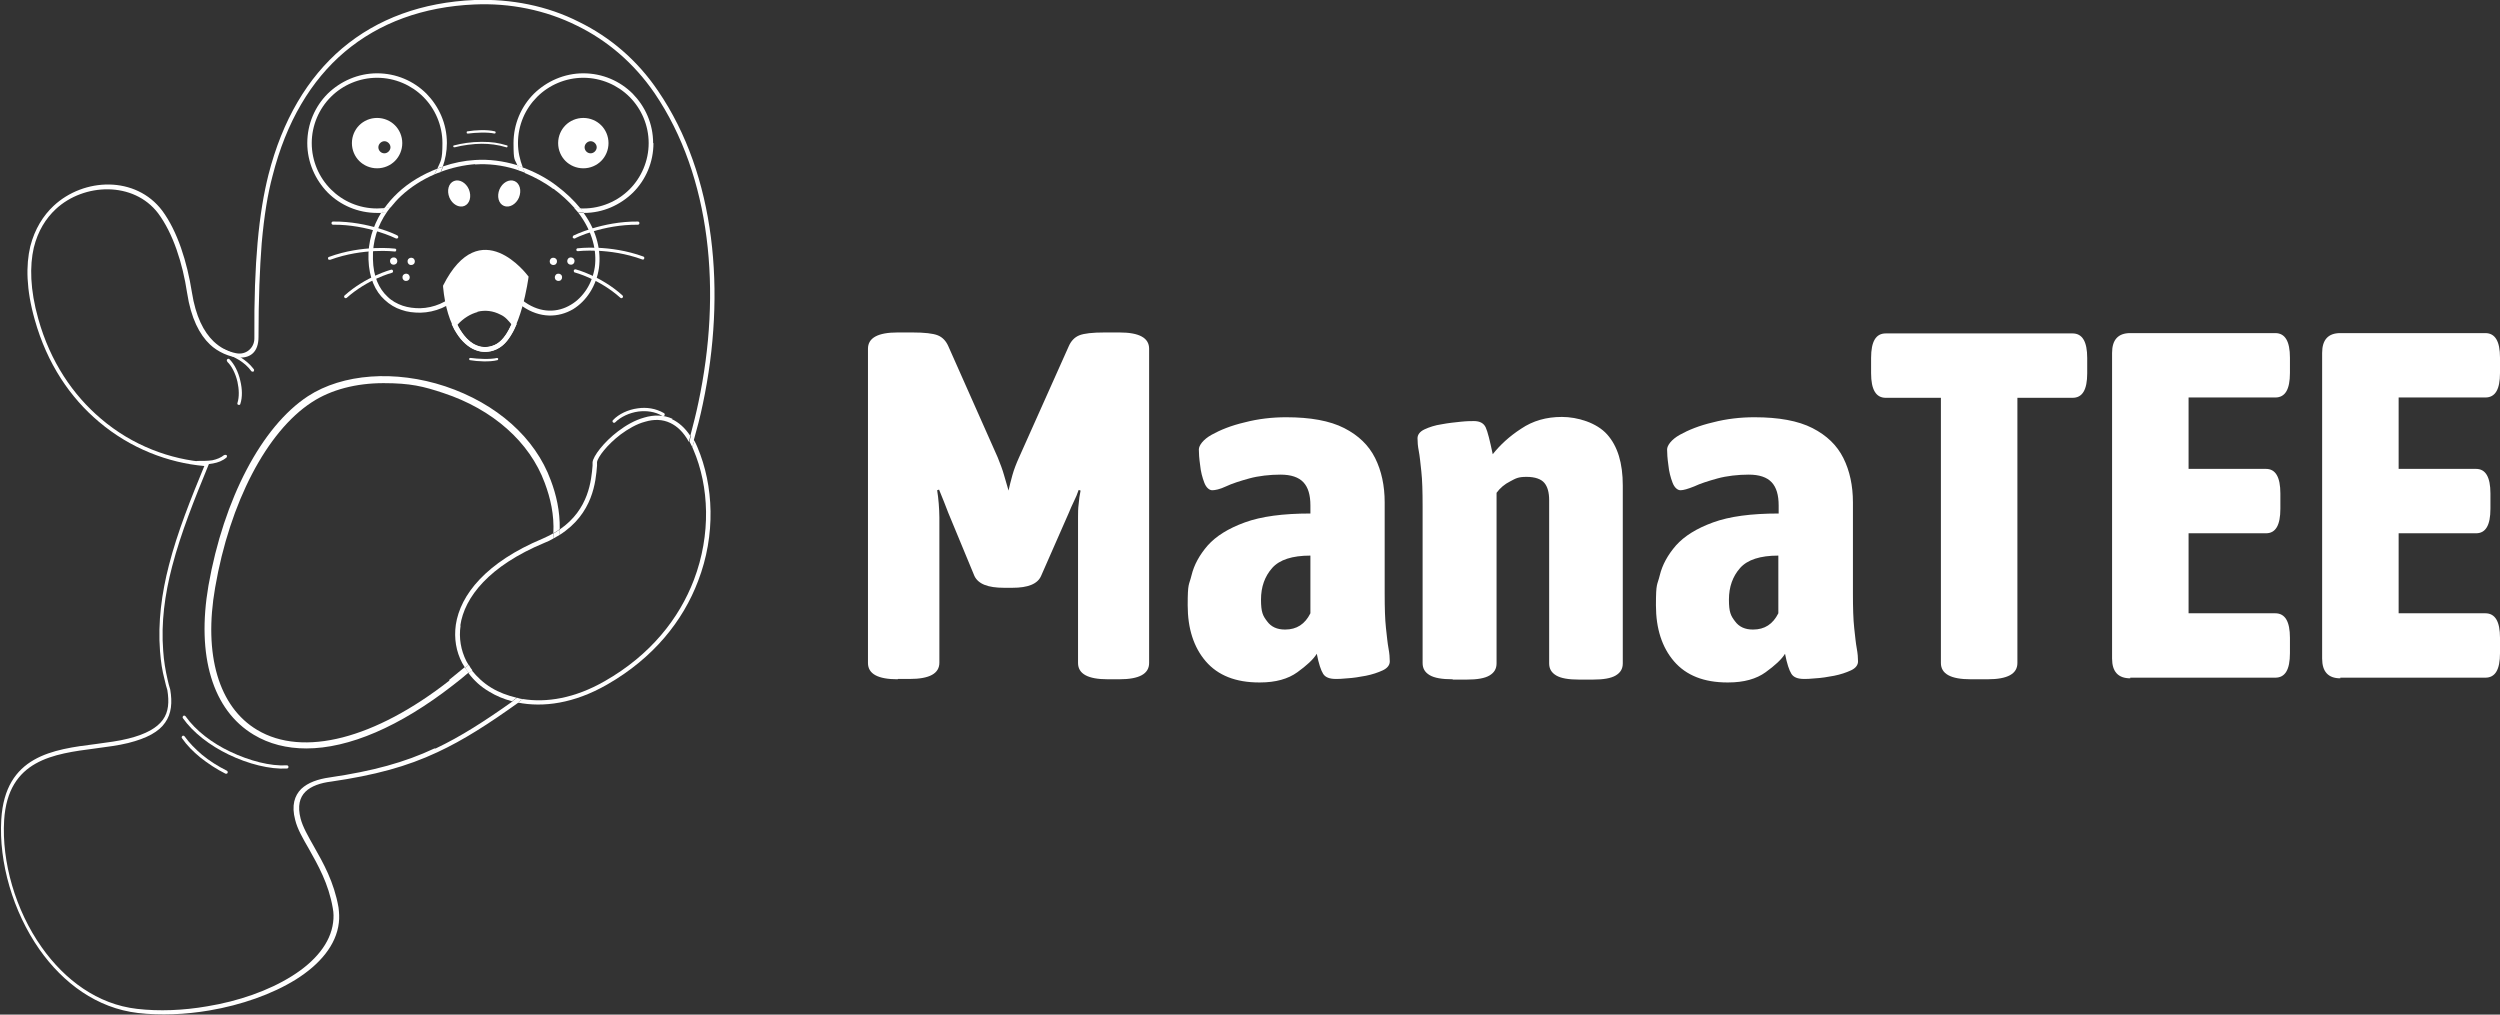 <?xml version="1.0" encoding="UTF-8"?>
<svg id="Layer_1" xmlns="http://www.w3.org/2000/svg" width="784.3" height="318.3" version="1.1" viewBox="0 0 784.3 318.3">
  <rect x="0" y="0" width="784.3" height="318.3" fill="#333333" stroke="none"/>
  <!-- Generator: Adobe Illustrator 29.0.0, SVG Export Plug-In . SVG Version: 2.1.0 Build 186)  -->
  <defs>
    <style>
      .st0, .st1 {
        fill: #fff;
      }

      .st1 {
        fill-rule: evenodd;
      }

      .st2 {
        fill: none;
      }
    </style>
  </defs>
  <g>
    <path class="st1" d="M140.4,90c.6,6.1,2.1,10.6,4.1,13.7,1.2,1.9,2.6,3.3,4,4.2,1.4.8,2.9,1.2,4.3,1,1.1-.1,2.2-.5,3.2-1.1,5.7-3.6,8-18.5,8.3-20.7-1.6-2-14-16.6-23.9,2.9h0ZM143.3,104.5c-2.1-3.3-3.7-8.1-4.3-14.5v-.2s0-.2,0-.2c11.7-23.2,26.5-3.2,26.6-3.1l.2.2v.3c0,0-2.3,17.8-9,22-1.2.8-2.5,1.2-3.8,1.3-1.7.2-3.5-.2-5.2-1.2-1.6-1-3.2-2.5-4.5-4.6Z"/>
    <path class="st1" d="M118.3,38.4c-1.8,0-3.4.7-4.6,1.9-1.2,1.2-1.9,2.8-1.9,4.6s.7,3.4,1.9,4.6c1.2,1.2,2.8,1.9,4.6,1.9s3.4-.7,4.6-1.9c1.2-1.2,1.9-2.8,1.9-4.6s-.7-3.4-1.9-4.6c-1.2-1.2-2.8-1.9-4.6-1.9h0ZM112.7,39.3c1.4-1.4,3.4-2.3,5.6-2.3s4.2.9,5.6,2.3c1.4,1.4,2.3,3.4,2.3,5.6s-.9,4.2-2.3,5.6c-1.4,1.4-3.4,2.3-5.6,2.3s-4.2-.9-5.6-2.3c-1.4-1.4-2.3-3.4-2.3-5.6s.9-4.2,2.3-5.6Z"/>
    <path class="st0" d="M118.3,37.7c-4,0-7.2,3.2-7.2,7.2s3.2,7.2,7.2,7.2,7.2-3.2,7.2-7.2-3.2-7.2-7.2-7.2ZM120.6,48.1c-1.1,0-1.9-.9-1.9-1.9s.9-1.9,1.9-1.9,1.9.9,1.9,1.9-.9,1.9-1.9,1.9Z"/>
    <path class="st1" d="M183,38.4c-1.8,0-3.4.7-4.6,1.9-1.2,1.2-1.9,2.8-1.9,4.6s.7,3.4,1.9,4.6c1.2,1.2,2.8,1.9,4.6,1.9s3.4-.7,4.6-1.9c1.2-1.2,1.9-2.8,1.9-4.6s-.7-3.4-1.9-4.6c-1.2-1.2-2.8-1.9-4.6-1.9h0ZM177.4,39.3c1.4-1.4,3.4-2.3,5.6-2.3s4.2.9,5.6,2.3c1.4,1.4,2.3,3.4,2.3,5.6s-.9,4.2-2.3,5.6c-1.4,1.4-3.4,2.3-5.6,2.3s-4.2-.9-5.6-2.3c-1.4-1.4-2.3-3.4-2.3-5.6s.9-4.2,2.3-5.6Z"/>
    <path class="st0" d="M183,37.7c-4,0-7.2,3.2-7.2,7.2s3.2,7.2,7.2,7.2,7.2-3.2,7.2-7.2-3.2-7.2-7.2-7.2ZM185.3,48.1c-1.1,0-1.9-.9-1.9-1.9s.9-1.9,1.9-1.9,1.9.9,1.9,1.9-.9,1.9-1.9,1.9Z"/>
    <g>
      <path class="st2" d="M136.3,54.7c-3.9,1.7-7.5,4-10.5,6.8-1.2,1.1-2.2,2.2-3.2,3.5,3.9-.8,7.5-2.8,10.2-5.6,1.4-1.4,2.6-3,3.5-4.7Z"/>
      <path class="st2" d="M162.9,53.6c-.4-.1-.8-.3-1.2-.4-4.1-1.3-8.4-1.8-12.7-1.5-3.7.3-7.4,1.1-10.8,2.4-1.1,2.4-2.6,4.5-4.4,6.4-3.3,3.3-7.6,5.5-12.3,6.2-2.9,4.3-4.6,9.3-4.4,14.8.2,5.4,2,9.3,4.6,11.8,1.4,1.3,3,2.2,4.7,2.8,1.7.6,3.6.9,5.5.8,4.3-.1,8.5-1.9,11.4-4.9,7.2-7.6,9.3-6,16.7-.5,1.4,1,3,2.2,4.8,3.5,5,3.5,10.2,3.3,14.4.8,1.9-1.2,3.6-2.8,4.9-4.8,1.3-2,2.2-4.4,2.6-7,.7-5.2-.6-11.2-5.2-17.1-5.4-.4-10.3-2.7-13.9-6.3-1.9-1.9-3.5-4.2-4.6-6.8Z"/>
      <path class="st2" d="M173.6,59.2c-2.7-2-5.7-3.7-8.9-5,1,1.9,2.2,3.7,3.7,5.2,3.1,3.1,7.1,5.2,11.7,5.8-1.8-2-3.9-4.1-6.6-6Z"/>
      <path class="st2" d="M137.2,52.9c1-2.5,1.6-5.2,1.6-8,0-5.7-2.3-10.8-6-14.5-3.7-3.7-8.9-6-14.5-6s-10.8,2.3-14.5,6c-3.7,3.7-6,8.9-6,14.5s2.3,10.8,6,14.5c3.7,3.7,8.9,6,14.5,6s1.6,0,2.4-.1c1.2-1.7,2.6-3.3,4.2-4.8,3.5-3.3,7.8-5.8,12.4-7.6Z"/>
      <path class="st2" d="M182.1,65.4c.3,0,.6,0,.9,0,5.7,0,10.8-2.3,14.5-6,3.7-3.7,6-8.9,6-14.5s-2.3-10.8-6-14.5c-3.7-3.7-8.9-6-14.5-6s-10.8,2.3-14.5,6c-3.7,3.7-6,8.9-6,14.5s.5,5.3,1.5,7.6c3.7,1.3,7.3,3.2,10.5,5.6,3.2,2.3,5.7,4.8,7.7,7.3Z"/>
      <path class="st0" d="M118.3,65.4c-5.7,0-10.8-2.3-14.5-6-3.7-3.7-6-8.9-6-14.5s2.3-10.8,6-14.5c3.7-3.7,8.9-6,14.5-6s10.8,2.3,14.5,6c3.7,3.7,6,8.9,6,14.5s-.6,5.6-1.6,8c.6-.2,1.1-.5,1.7-.6.8-2.3,1.3-4.8,1.3-7.4,0-6.1-2.5-11.5-6.4-15.5-4-4-9.5-6.4-15.5-6.4s-11.5,2.5-15.5,6.4c-4,4-6.4,9.5-6.4,15.5s2.5,11.5,6.4,15.5c4,4,9.5,6.4,15.5,6.4s.9,0,1.4,0c.3-.5.6-1,1-1.5-.8,0-1.6.1-2.4.1Z"/>
      <path class="st0" d="M204.9,44.9c0-6.1-2.5-11.5-6.4-15.5-4-4-9.5-6.4-15.5-6.4s-11.5,2.5-15.5,6.4c-4,4-6.4,9.5-6.4,15.5s.4,4.8,1.2,7c.6.2,1.1.4,1.7.6-.9-2.4-1.5-4.9-1.5-7.6,0-5.7,2.3-10.8,6-14.5,3.7-3.7,8.9-6,14.5-6s10.8,2.3,14.5,6c3.7,3.7,6,8.9,6,14.5s-2.3,10.8-6,14.5c-3.7,3.7-8.9,6-14.5,6s-.6,0-.9,0c.4.5.7,1,1.1,1.4,6,0,11.4-2.5,15.4-6.4,4-4,6.4-9.5,6.4-15.5Z"/>
      <path class="st0" d="M173.6,59.2c2.6,1.9,4.8,4,6.6,6,.6,0,1.3.1,1.9.2-2-2.5-4.5-4.9-7.7-7.3-3.2-2.4-6.7-4.2-10.5-5.6.2.6.5,1.2.8,1.8,3.1,1.3,6.1,2.9,8.9,5Z"/>
      <path class="st0" d="M136.3,54.7c.3-.6.6-1.2.9-1.8-4.6,1.8-8.9,4.3-12.4,7.6-1.6,1.5-3,3.1-4.2,4.8.7,0,1.3-.2,2-.3,1-1.2,2-2.4,3.2-3.5,3-2.8,6.6-5.1,10.5-6.8Z"/>
      <path class="st0" d="M181.4,66.7c4.5,5.9,5.9,12,5.2,17.1-.4,2.6-1.3,5-2.6,7-1.3,2-3,3.7-4.9,4.8-4.1,2.5-9.4,2.7-14.4-.8-1.9-1.3-3.4-2.5-4.8-3.5-7.4-5.5-9.5-7.1-16.7.5-2.9,3-7.1,4.8-11.4,4.9-1.9,0-3.7-.2-5.5-.8-1.7-.6-3.4-1.5-4.7-2.8-2.7-2.5-4.5-6.3-4.6-11.8-.2-5.6,1.5-10.6,4.4-14.8-.6,0-1.2.1-1.8.2-2.6,4.3-4.2,9.2-4,14.7.2,5.8,2.1,10,5.1,12.7,1.5,1.4,3.3,2.5,5.2,3.1,1.9.7,3.9.9,6,.9,4.6-.1,9.2-2,12.3-5.3,6.3-6.7,8.2-5.3,14.8-.3,1.4,1,3,2.2,4.9,3.6,5.5,3.8,11.3,3.6,15.9.9,2.1-1.3,3.9-3.1,5.3-5.3,1.4-2.2,2.4-4.8,2.8-7.6.7-5.2-.5-11.3-4.8-17.3,0,0-.1,0-.2,0-.5,0-1.1,0-1.6,0Z"/>
      <path class="st0" d="M149,51.6c4.2-.3,8.5.2,12.7,1.5.4.1.8.3,1.2.4-.2-.6-.4-1.1-.6-1.7,0,0,0,0-.1,0-4.3-1.3-8.8-1.9-13.2-1.6-3.4.2-6.8.9-10,2-.2.6-.4,1.2-.7,1.7,3.5-1.3,7.1-2.1,10.8-2.4Z"/>
      <path class="st0" d="M122.6,64.9c-.6.1-1.3.2-2,.3-.3.5-.7,1-1,1.5.6,0,1.2,0,1.8-.2.4-.5.8-1.1,1.2-1.6Z"/>
      <path class="st0" d="M136.3,54.7c.6-.3,1.3-.5,1.9-.7.3-.6.5-1.2.7-1.7-.6.2-1.1.4-1.7.6-.3.6-.6,1.2-.9,1.8Z"/>
      <path class="st0" d="M180.1,65.2c.4.5.9,1,1.3,1.5.5,0,1.1,0,1.6,0s.1,0,.2,0c-.3-.5-.7-1-1.1-1.4-.7,0-1.3,0-1.9-.2Z"/>
      <path class="st0" d="M164.7,54.2c-.3-.6-.6-1.2-.8-1.8-.6-.2-1.1-.4-1.7-.6.2.6.4,1.1.6,1.7.6.2,1.2.4,1.9.7Z"/>
    </g>
    <path class="st1" d="M142.4,56.8c-1.7.7-2.3,3-1.4,5.2.9,2.1,3,3.3,4.7,2.6,1.7-.7,2.3-3,1.4-5.2-.9-2.1-3-3.3-4.7-2.6Z"/>
    <path class="st1" d="M161.4,56.8c1.7.7,2.3,3,1.4,5.2-.9,2.1-3,3.3-4.7,2.6-1.7-.7-2.3-3-1.4-5.2.9-2.1,3-3.3,4.7-2.6Z"/>
    <path class="st2" d="M173.5,169c-.9.5-1.8.9-2.7,1.3-17.2,7.2-25,17-26.4,26-.6,4,.1,7.8,1.8,11.2.2.4.5.8.7,1.2,18.7-16,25.4-28.8,26.5-39.6Z"/>
    <path class="st2" d="M148.1,210.3c1.6,2.1,3.7,4,6.2,5.5,8.5,5.1,21.5,5.8,35.5-2.2,14.4-8.2,23.4-19.7,28-31.8,5.4-14.2,4.8-29.3-.2-40.9-2-4.5-4.4-7.1-7.1-8.3-2.5-1.1-5.2-1.1-7.9-.4-2.7.8-5.4,2.3-7.7,4-4.2,3.2-7.3,7.1-7.4,8.7,0,.2,0,.6,0,1.1-.4,4.9-1.2,15-11.7,21.7-.8,11.4-7.4,25.4-27.5,42.5Z"/>
    <path class="st2" d="M143.1,196.1c1.4-9.4,9.5-19.7,27.2-27,1.2-.5,2.4-1.1,3.4-1.7.3-5.8-.9-11-2.7-15.8-4.7-12.8-16.3-23.1-31.8-28.2-6.3-2.1-12.7-3.1-18.8-3.1s-16.5,2-22.5,6c-14,9.2-25.6,31.4-30.3,58.1-3.7,21.2,1.1,37.5,13.2,44.7,14.4,8.6,36.9,2.8,60.3-15.5,1.7-1.4,3.3-2.7,4.9-4-.3-.5-.6-1-.9-1.5-1.9-3.6-2.6-7.7-2-12Z"/>
    <path class="st0" d="M141,213.5c-23.4,18.3-45.9,24.1-60.3,15.5-12.1-7.2-16.9-23.6-13.2-44.7,4.6-26.7,16.2-48.9,30.3-58.1,6.1-4,14-6,22.5-6s12.5,1,18.8,3.1c15.5,5.1,27.1,15.4,31.8,28.2,1.8,4.8,3,10,2.7,15.8.7-.4,1.4-.8,2-1.3.1-5.7-1.1-10.8-2.8-15.3-4.9-13.4-17-24.1-33.1-29.5-15.7-5.2-32.2-4-43.1,3.1-14.5,9.5-26.4,32.2-31.2,59.4-3.8,22.1,1.3,39.1,14.2,46.8,4.8,2.9,10.4,4.3,16.5,4.3,13.3,0,29.3-6.8,46.1-19.9,1.7-1.3,3.3-2.6,4.8-3.9-.4-.5-.8-1.1-1.2-1.7-1.6,1.3-3.2,2.6-4.9,4Z"/>
    <path class="st0" d="M144.4,196.3c1.3-9,9.1-18.8,26.4-26,1-.4,1.9-.8,2.7-1.3,0-.6.1-1.1.1-1.7-1.1.6-2.2,1.2-3.4,1.7-17.7,7.4-25.8,17.6-27.2,27-.6,4.3.1,8.4,2,12,.3.5.6,1,.9,1.5.4-.3.7-.6,1.1-.9-.2-.4-.5-.8-.7-1.2-1.7-3.4-2.4-7.2-1.8-11.2Z"/>
    <g>
      <path class="st2" d="M167,217.1c-1,.7-2,1.4-3,2.1,7.4,1.2,16.3-.3,25.7-5.6,14.4-8.2,23.4-19.7,28-31.8,5.4-14.2,4.8-29.3-.2-40.9-.1-.2-.2-.4-.3-.7-9.2,31.1-26.9,59.7-50.3,76.8Z"/>
      <path class="st2" d="M216.3,138.5c-1.7-3-3.7-4.9-5.8-5.9-2.5-1.1-5.2-1.1-7.9-.4-2.7.8-5.4,2.3-7.7,4-4.2,3.2-7.3,7.1-7.4,8.7,0,.2,0,.6,0,1.1-.4,4.9-1.2,15-11.7,21.7,0-.6,0-1.2,0-1.7,9.1-6.3,9.9-15.5,10.3-20,0-.4,0-.7,0-1.1.2-1.9,3.5-6.3,8-9.7,2.4-1.8,5.3-3.4,8.2-4.3,3-.8,6-.9,8.9.4,2.1,1,4.1,2.7,5.8,5.3.9-3.4,1.8-6.8,2.5-10.3,7.3-34.7,4-70.9-13.7-97-6.5-9.5-14.9-16.6-24.3-21.2-10-5-21.2-7.2-32.3-6.7-16.1.7-29.9,5.7-40.7,14.9-10.6,9-18.3,22-22.6,38.9-1.4,5.6-2.6,12.1-3.4,21.1-.7,7.7-1,17.2-1,29.4,0,9.8-10.6,6.8-15.2,2.4-3.3-3.2-6-8.3-7.2-16.2-1.4-9.3-4.3-18.7-9.1-25-7.7-10.2-23.3-9.5-32.1-1.3-3,2.8-5.6,6.8-6.9,12.1-1.4,5.7-1.3,13,1.4,22.3,3.9,13.6,11,24,19.6,31.3,10,8.5,21.9,12.9,33.2,13.6h1c0,0-.4,1-.4,1-4.3,10.4-8.7,21.1-11.4,31.8-2.3,8.8-3.5,17.6-2.8,26.5.2,3.1.7,6.1,1.4,9.1.2,1,.5,2,.8,3h0s0,0,0,0c.7,4.1.4,7.6-1.6,10.4-2,2.8-5.6,4.9-11.6,6.4-3.1.8-6.6,1.2-10.3,1.7-13,1.7-27.4,3.5-28.6,22.5-.8,13.1,3.5,28.2,11.8,39.9,7.2,10.2,17.4,17.9,29.9,19.3,6.9.8,14.5.5,22-.8,9.8-1.7,19.3-5,26.6-9.5,7.2-4.5,12.1-10.2,12.9-16.8.2-1.4.1-2.9-.1-4.5-1.3-7.7-4.7-13.7-7.5-18.6-1.9-3.3-3.6-6.3-4.3-9.1-1.2-4.5-.2-7.6,1.9-9.7,2.1-2.1,5.3-3.1,8.9-3.6,13.5-1.9,23.5-4.7,32.9-9.1,7.9-3.6,15.4-8.5,24.3-14.9-2.6-.7-5-1.7-7.1-3-2.6-1.6-4.8-3.6-6.5-5.8.4-.3.7-.6,1.1-.9,1.6,2.1,3.7,4,6.2,5.5,2.3,1.4,5,2.4,7.9,3.1,1.3-.9,2.6-1.9,4-2.9,23.5-17.2,41.2-46.1,50.1-77.5Z"/>
      <path class="st0" d="M136.3,234.8c-9.4,4.4-19.3,7.1-32.9,9.1-3.6.5-6.8,1.6-8.9,3.6-2.1,2.1-3.1,5.2-1.9,9.7.7,2.9,2.4,5.8,4.3,9.1,2.8,5,6.2,10.9,7.5,18.6.3,1.5.3,3,.1,4.5-.8,6.5-5.7,12.3-12.9,16.8-7.3,4.6-16.8,7.9-26.6,9.5-7.5,1.3-15.1,1.6-22,.8-12.4-1.4-22.7-9.1-29.9-19.3-8.3-11.7-12.6-26.9-11.8-39.9,1.2-19,15.6-20.8,28.6-22.5,3.6-.5,7.1-.9,10.3-1.7,6-1.5,9.7-3.6,11.6-6.4,2-2.8,2.3-6.3,1.6-10.4h0s0,0,0,0c-.3-1-.6-2-.8-3-.7-3-1.2-6-1.4-9.1-.7-8.9.5-17.7,2.8-26.5,2.8-10.7,7.1-21.3,11.4-31.8l.4-.9h-1c-11.3-.8-23.3-5.2-33.2-13.7-8.6-7.3-15.8-17.7-19.6-31.3-2.6-9.2-2.7-16.6-1.4-22.3,1.3-5.3,3.8-9.2,6.9-12.1,8.8-8.2,24.4-8.8,32.1,1.3,4.7,6.3,7.7,15.7,9.1,25,1.2,7.9,3.9,13.1,7.2,16.2,4.6,4.4,15.2,7.3,15.2-2.4,0-12.1.4-21.6,1-29.4.8-8.9,1.9-15.5,3.4-21.1,4.3-17,12.1-30,22.6-38.9,10.9-9.2,24.7-14.2,40.7-14.9,11.1-.5,22.3,1.7,32.3,6.7,9.4,4.6,17.8,11.7,24.3,21.2,17.7,26.1,21.1,62.3,13.7,97-.7,3.4-1.6,6.9-2.5,10.3.3.5.7,1.1,1,1.7,1.1-3.9,2.1-7.7,2.9-11.6,7.4-35,4-71.7-14-98.1-6.6-9.8-15.2-17-24.8-21.7C171.7,1.8,160.3-.4,148.9,0c-16.4.7-30.5,5.8-41.6,15.2-10.8,9.2-18.7,22.4-23.1,39.7-1.4,5.6-2.6,12.3-3.4,21.3-.7,7.9-1.1,17.6-1,30,0,2.9-2.6,5.3-5.8,4.6-2.5-.5-4.9-1.7-7-3.7-3.1-3-5.6-7.8-6.8-15.4-1.5-9.5-4.5-19.1-9.3-25.6-8.3-11-24.6-10.4-34.1-1.5-3.2,3-5.9,7.2-7.3,12.7-1.4,5.9-1.3,13.5,1.4,23,3.9,13.9,11.2,24.5,20.1,32,9.9,8.4,21.8,12.9,33.1,13.9-4.2,10.2-8.4,20.6-11.1,31.1-2.3,8.9-3.5,17.9-2.8,27,.3,3.5.6,5.8,1.5,9.2.2,1,.5,2,.8,3,.6,3.7.4,6.8-1.4,9.3-1.8,2.5-5.2,4.5-10.8,5.9-3.1.8-6.5,1.2-10.1,1.7-13.6,1.7-28.6,3.7-29.8,23.7-.8,13.4,3.6,28.8,12,40.8,7.4,10.5,18,18.4,30.9,19.9,7,.8,14.8.5,22.4-.8,10-1.7,19.7-5.1,27.1-9.7,7.5-4.7,12.7-10.8,13.5-17.8.2-1.6.1-3.2-.1-4.8-1.4-8-4.8-14-7.7-19.1-1.8-3.2-3.5-6.1-4.2-8.8-1-3.9-.3-6.6,1.5-8.4,1.8-1.8,4.8-2.8,8.1-3.2,13.7-2,23.7-4.7,33.3-9.2,8.2-3.8,16.1-8.9,25.6-15.7-.6-.1-1.2-.3-1.8-.4-9,6.4-16.5,11.2-24.3,14.9Z"/>
      <path class="st0" d="M211,131.4c-2.8-1.3-5.9-1.3-8.9-.4-2.9.8-5.7,2.4-8.2,4.3-4.5,3.4-7.8,7.8-8,9.7,0,.4,0,.8,0,1.1-.4,4.5-1.1,13.7-10.3,20,0,.6,0,1.2,0,1.7,10.5-6.7,11.3-16.8,11.7-21.7,0-.5,0-.9,0-1.1.2-1.6,3.2-5.5,7.4-8.7,2.3-1.7,5-3.3,7.7-4,2.7-.8,5.4-.8,7.9.4,2.1,1,4.1,2.8,5.8,5.9.2-.6.3-1.2.5-1.8-1.7-2.6-3.7-4.3-5.8-5.3Z"/>
      <path class="st0" d="M148.1,210.3c-.3.3-.7.6-1.1.9,1.7,2.3,3.9,4.3,6.5,5.8,2.1,1.3,4.5,2.3,7.1,3,.5-.4,1-.7,1.5-1.1-2.9-.7-5.6-1.7-7.9-3.1-2.5-1.5-4.5-3.4-6.2-5.5Z"/>
      <path class="st0" d="M217.8,138.3c-.2.7-.4,1.3-.6,2,.1.2.2.4.3.7,5,11.6,5.6,26.7.2,40.9-4.6,12.1-13.6,23.6-28,31.8-9.4,5.4-18.3,6.8-25.7,5.6-.5.4-1.1.8-1.6,1.1,8,1.6,17.7.3,28-5.6,14.7-8.4,23.9-20.1,28.6-32.5,5.6-14.5,4.9-30-.2-42-.3-.8-.7-1.5-1-2.1Z"/>
      <path class="st0" d="M216.3,138.5c.3.6.6,1.2.9,1.8.2-.7.4-1.3.6-2-.3-.6-.6-1.1-1-1.7-.2.6-.3,1.2-.5,1.8Z"/>
      <path class="st0" d="M162.2,218.9c-.5.4-1,.7-1.5,1.1.6.2,1.2.3,1.8.4.5-.4,1-.8,1.6-1.1-.6,0-1.3-.2-1.9-.4Z"/>
    </g>
    <path class="st0" d="M147,208.6c-.3.3-.7.6-1.1.9.4.6.7,1.1,1.2,1.7.4-.3.7-.6,1.1-.9-.4-.5-.8-1.1-1.1-1.7Z"/>
    <path class="st0" d="M173.5,169c.7-.4,1.4-.8,2.1-1.2,0-.6,0-1.2,0-1.7-.6.4-1.3.9-2,1.3,0,.6,0,1.1-.1,1.7Z"/>
    <g>
      <path class="st1" d="M143.9,104.1c0,0,0,.2.1.2,0,0,0-.2-.1-.2Z"/>
      <path class="st1" d="M145.3,106c-.1-.1-.2-.2-.3-.4.1.1.2.2.3.4Z"/>
      <path class="st1" d="M151.2,109.6c.1,0,.2,0,.3,0-.1,0-.2,0-.3,0Z"/>
      <path class="st1" d="M146.1,106.8c0,0,.2.2.3.3,0,0-.2-.2-.3-.3Z"/>
      <path class="st1" d="M142.9,102.3c0,.2.2.4.3.5,0-.2-.2-.4-.3-.5Z"/>
      <path class="st1" d="M158.6,106.4c0,0,.1-.2.2-.2,0,0-.1.2-.2.2Z"/>
      <path class="st1" d="M157.3,98.1c1.5.8,2.8,2.1,3.9,3.6,2.8-6.5,3.9-14.9,3.9-14.9,0,0-14.2-19.2-25.4,3,.5,4.9,1.6,8.9,3,11.9,4.2-5,9.9-6.1,14.6-3.6Z"/>
      <path class="st1" d="M160.4,103.5c0-.1.1-.2.2-.4,0,.1-.1.2-.2.4Z"/>
      <path class="st1" d="M159.6,105c0,0,0-.1.1-.2,0,0,0,.1-.1.2Z"/>
      <path class="st1" d="M155.4,109c-.1,0-.2,0-.3.1.1,0,.2,0,.3-.1Z"/>
      <path class="st1" d="M154.1,109.4c0,0-.2,0-.3,0,0,0,.2,0,.3,0Z"/>
      <path class="st1" d="M157.5,107.6c0,0,.1-.1.2-.2,0,0-.1.1-.2.2Z"/>
      <path class="st1" d="M148.6,108.7c.1,0,.2.1.3.2-.1,0-.2-.1-.3-.2Z"/>
      <path class="st1" d="M150,109.3s0,0,0,0c0,0,0,0,0,0Z"/>
      <path class="st1" d="M147.5,108c0,0,.2.1.3.2,0,0-.2-.1-.3-.2Z"/>
      <path class="st1" d="M152.5,109.6c0,0,.2,0,.3,0,0,0-.2,0-.3,0Z"/>
    </g>
    <path class="st1" d="M142.2,101.4c2.1-2.6,4.7-4.2,7.3-4.8,2.8-.7,5.6-.3,8.2,1,.8.4,1.6,1,2.3,1.6.7.7,1.3,1.4,1.9,2.2l.2.3-.2.4c-.6,1.5-1.4,2.9-2.2,4-.8,1.2-1.8,2.2-2.9,2.9-.3.2-.7.4-1.1.6h0c-2.1,1-4.4,1.1-6.6.2-2.1-.8-4.2-2.6-5.9-5.3-.5-.7-.9-1.5-1.3-2.4l-.2-.4.3-.3h0ZM149.8,97.9c-2.2.6-4.4,1.9-6.3,4,.3.7.7,1.3,1,1.8,1.5,2.4,3.3,4,5.2,4.7,1.8.7,3.7.6,5.5-.2h0c.3-.1.6-.3.9-.5.9-.6,1.7-1.4,2.5-2.5.7-1,1.3-2.2,1.9-3.4-.5-.6-1-1.2-1.5-1.7h0c-.6-.6-1.3-1.1-2-1.4-2.3-1.2-4.8-1.5-7.2-.9Z"/>
    <path class="st1" d="M142.6,46.2c-.2,0-.4,0-.4-.2,0-.2,0-.4.3-.4,2.3-.6,5.3-1.1,8.6-1.1s5.2.3,7.9,1.1c.2,0,.3.2.2.4,0,.2-.2.3-.4.2-2.6-.8-5.2-1.1-7.7-1.1s-6.2.5-8.4,1.1Z"/>
    <path class="st1" d="M146.8,41.9c-.2,0-.4,0-.4-.3,0-.2,0-.4.3-.4,2.3-.4,6.2-.6,8.5,0,.2,0,.3.2.3.4,0,.2-.2.3-.4.3-2.1-.5-6-.3-8.2,0Z"/>
    <path class="st1" d="M147.6,112.3c-.2,0-.4,0-.4.3,0,.2,0,.4.3.4,2.3.4,6.2.6,8.5,0,.2,0,.3-.2.3-.4,0-.2-.2-.3-.4-.3-2.1.5-6,.3-8.2,0Z"/>
    <path class="st1" d="M122.8,81c.5-.4,1.3-.3,1.6.2.4.5.3,1.3-.2,1.6-.5.4-1.3.3-1.6-.2-.4-.5-.3-1.3.2-1.6Z"/>
    <path class="st1" d="M126.7,86.1c.5-.4,1.3-.3,1.6.2.4.5.3,1.3-.2,1.6-.5.4-1.3.3-1.6-.2-.4-.5-.3-1.3.2-1.6Z"/>
    <path class="st1" d="M128.3,81.1c.5-.4,1.3-.3,1.6.2.4.5.3,1.3-.2,1.6-.5.4-1.3.3-1.6-.2-.4-.5-.3-1.3.2-1.6Z"/>
    <path class="st1" d="M179.8,81c-.5-.4-1.3-.3-1.6.2-.4.5-.3,1.3.2,1.6.5.4,1.3.3,1.6-.2.4-.5.3-1.3-.2-1.6Z"/>
    <path class="st1" d="M175.9,86.1c-.5-.4-1.3-.3-1.6.2-.4.5-.3,1.3.2,1.6.5.4,1.3.3,1.6-.2.4-.5.3-1.3-.2-1.6Z"/>
    <path class="st1" d="M174.3,81.1c-.5-.4-1.3-.3-1.6.2-.4.5-.3,1.3.2,1.6.5.4,1.3.3,1.6-.2.4-.5.3-1.3-.2-1.6Z"/>
    <path class="st1" d="M193,132.5c-.2.2-.5.2-.7,0-.2-.2-.2-.5,0-.7,1.8-1.9,4.7-3.3,7.8-3.7,2.7-.4,5.6,0,8.2,1.5.2.1.3.4.2.7-.1.2-.4.3-.7.2-2.3-1.4-5-1.7-7.5-1.4-2.9.4-5.6,1.7-7.3,3.4Z"/>
    <path class="st1" d="M71.3,113.4c-.2-.2-.2-.5,0-.7.2-.2.5-.2.7,0,1.5,1.5,2.8,4,3.4,6.8.6,2.5.7,5.1,0,7.2,0,.3-.4.4-.6.3-.3,0-.4-.4-.3-.6.6-1.9.5-4.3,0-6.6-.6-2.6-1.8-5-3.2-6.3Z"/>
    <path class="st1" d="M69.8,110.4c-.2-.1-.4-.4-.3-.6.1-.2.4-.4.6-.3,2.1.9,3.8,1.7,5.4,2.6,1.5,1,2.9,2.1,4.1,3.7.2.2.1.5,0,.7-.2.2-.5.1-.7,0-1.1-1.5-2.4-2.6-3.8-3.5-1.5-.9-3.2-1.7-5.2-2.6Z"/>
    <path class="st1" d="M70.4,142.8c.2-.2.5-.1.7,0,.2.2.1.5,0,.7-1.3,1.1-2.7,1.6-4.3,1.9-1.5.3-3.2.3-4.8.2-.3,0-.5-.2-.5-.5,0-.3.2-.5.5-.5,1.6,0,3.2,0,4.6-.2,1.4-.3,2.7-.8,3.8-1.7Z"/>
    <path class="st1" d="M104.5,70.5c-.3,0-.5-.2-.5-.5,0-.3.2-.5.5-.5,11.2-.1,20.2,4.3,20.2,4.4.2.1.3.4.2.7-.1.2-.4.3-.7.2,0,0-8.8-4.4-19.7-4.3Z"/>
    <path class="st1" d="M200.1,69.5c.3,0,.5.2.5.5,0,.3-.2.5-.5.5-11-.1-19.7,4.2-19.7,4.3-.2.1-.5,0-.7-.2-.1-.2,0-.5.2-.7,0,0,9-4.5,20.2-4.4Z"/>
    <path class="st1" d="M201.8,80.5c.3,0,.4.4.3.6,0,.3-.4.4-.6.3-10.4-3.8-20.2-2.6-20.2-2.6-.3,0-.5-.2-.5-.4,0-.3.2-.5.4-.5,0,0,10-1.3,20.7,2.6Z"/>
    <path class="st1" d="M103.5,81.5c-.3,0-.5,0-.6-.3,0-.3,0-.5.3-.6,10.6-3.9,20.6-2.6,20.7-2.6.3,0,.5.3.4.5,0,.3-.3.5-.5.4,0,0-9.8-1.2-20.2,2.6Z"/>
    <path class="st1" d="M195.3,92.7c.2.2.2.5,0,.7-.2.2-.5.2-.7,0-6.6-5.9-14.2-7.9-14.2-7.9-.3,0-.4-.3-.4-.6,0-.3.3-.4.6-.4,0,0,7.8,2,14.6,8.1Z"/>
    <path class="st1" d="M108.8,93.4c-.2.2-.5.2-.7,0-.2-.2-.2-.5,0-.7,6.7-6,14.6-8.1,14.6-8.1.3,0,.5,0,.6.4,0,.3,0,.5-.4.6,0,0-7.6,2-14.2,7.9Z"/>
    <path class="st1" d="M57.4,225.3c-.2-.2-.1-.5.1-.7.2-.2.5-.1.7.1,3.2,4.5,8.3,8.4,14,11.1,6.1,2.9,12.6,4.6,17.8,4.3.3,0,.5.2.5.5,0,.3-.2.5-.5.5-5.3.3-12.1-1.4-18.3-4.4-5.8-2.8-11.1-6.8-14.4-11.5Z"/>
    <path class="st1" d="M57.1,231.6c-.2-.2-.1-.5.1-.7.2-.2.5-.1.7.1,1.5,2.1,3.4,4,5.5,5.8,2.3,1.9,5,3.6,7.8,5,.2.1.3.4.2.7-.1.2-.4.3-.7.2-2.8-1.4-5.5-3.2-7.9-5.1-2.2-1.8-4.2-3.8-5.7-6Z"/>
  </g>
  <g>
    <path class="st0" d="M281.6,213.1c-6.2,0-9.3-1.7-9.3-5.1v-98.6c0-3.4,3.1-5.1,9.3-5.1h4.6c3.8,0,6.5.3,8,.9,1.5.6,2.6,1.8,3.3,3.4l15.5,34.9c.8,2,1.5,3.8,2,5.6.5,1.8,1,3.4,1.4,4.8.3-1.4.7-3,1.2-4.8.5-1.8,1.2-3.6,2.1-5.6l15.6-34.9c.7-1.6,1.8-2.8,3.3-3.4,1.5-.6,4.1-.9,8-.9h4.6c6.2,0,9.3,1.7,9.3,5.1v98.6c0,3.4-3.1,5.1-9.3,5.1h-3.7c-6.2,0-9.3-1.7-9.3-5.1v-45.6c0-1.4,0-2.9.2-4.3.1-1.4.3-2.8.6-4.2l-.6-.2c-.4,1.2-.9,2.4-1.5,3.6-.6,1.2-1.1,2.4-1.6,3.6l-8.7,19.8c-1.1,2.5-4.1,3.7-9,3.7h-2.6c-5.1,0-8.1-1.2-9.3-3.7l-8.2-19.8c-.4-1.1-.9-2.3-1.4-3.6s-1-2.5-1.5-3.7l-.6.2c.2,1.3.4,2.7.5,4.2.1,1.4.2,2.9.2,4.3v45.6c0,3.4-3.1,5.1-9.3,5.1h-3.7Z"/>
    <path class="st0" d="M395,214.1c-7.3,0-12.9-2.2-16.7-6.6-3.8-4.4-5.7-10.3-5.7-17.6s.4-6.1,1.2-9.4c.8-3.3,2.5-6.4,5.1-9.4,2.6-2.9,6.4-5.3,11.6-7.2,5.2-1.9,12-2.8,20.6-2.8v-2.5c0-3.3-.7-5.7-2.2-7.3-1.5-1.6-3.9-2.4-7.2-2.4s-6.9.4-9.8,1.2c-2.9.8-5.4,1.6-7.3,2.5s-3.4,1.2-4.3,1.2-1.9-.8-2.5-2.4c-.6-1.6-1.1-3.4-1.3-5.5-.3-2.1-.4-3.7-.4-4.9s1.3-3.1,4-4.6c2.7-1.5,6.1-2.9,10.4-3.9,4.2-1.1,8.6-1.6,13-1.6,7.6,0,13.7,1.1,18.2,3.4,4.5,2.3,7.7,5.4,9.7,9.4,2,4,3,8.7,3,13.9v28.6c0,4.5.1,8.1.4,10.8.3,2.7.5,4.8.8,6.4.3,1.6.4,3,.4,4.1s-.7,2.1-2.2,2.8c-1.5.7-3.3,1.3-5.3,1.7-2.1.4-4,.7-5.8.8-1.8.2-3,.2-3.6.2-2,0-3.3-.5-4-1.6-.7-1.1-1.4-3.2-2-6.3-1.1,1.8-3.2,3.7-6.1,5.8-2.9,2.1-6.8,3.2-11.7,3.2ZM403.2,197.5c3.6,0,6.2-1.7,7.9-5.1v-18.1c-5.7,0-9.7,1.3-12,3.9-2.3,2.6-3.5,5.9-3.5,9.9s.6,5.1,1.9,6.8c1.3,1.8,3.2,2.6,5.6,2.6Z"/>
    <path class="st0" d="M455.7,213.1c-3.3,0-5.7-.4-7.2-1.3-1.5-.9-2.2-2.1-2.2-3.8v-49.2c0-4.5-.1-8.2-.4-10.9-.3-2.7-.5-4.9-.8-6.4-.3-1.5-.4-2.9-.4-4s.7-2.1,2.2-2.8c1.5-.7,3.3-1.3,5.4-1.6,2.1-.4,4.1-.6,6-.8,1.9-.2,3.3-.2,4.1-.2,1.9,0,3.1.7,3.7,2,.6,1.3,1.3,4.1,2.2,8.4,2.3-2.9,5.2-5.6,8.9-8,3.7-2.5,7.9-3.7,12.8-3.7s10.9,1.8,14.2,5.5c3.3,3.7,4.9,9,4.9,16v55.8c0,1.7-.7,2.9-2.2,3.8-1.5.9-3.9,1.3-7.2,1.3h-4.3c-3.3,0-5.7-.4-7.2-1.3-1.5-.9-2.2-2.1-2.2-3.8v-51.2c0-2.4-.5-4.2-1.5-5.4s-2.9-1.9-5.6-1.9-3.4.5-5.1,1.4c-1.8.9-3.2,2.1-4.3,3.6v53.5c0,1.7-.7,2.9-2.2,3.8-1.5.9-3.9,1.3-7.2,1.3h-4.3Z"/>
    <path class="st0" d="M541.9,214.1c-7.3,0-12.9-2.2-16.7-6.6-3.8-4.4-5.7-10.3-5.7-17.6s.4-6.1,1.2-9.4c.8-3.3,2.5-6.4,5.1-9.4,2.6-2.9,6.4-5.3,11.6-7.2,5.2-1.9,12-2.8,20.6-2.8v-2.5c0-3.3-.7-5.7-2.2-7.3-1.5-1.6-3.9-2.4-7.2-2.4s-6.9.4-9.8,1.2c-2.9.8-5.4,1.6-7.3,2.5-2,.8-3.4,1.2-4.3,1.2s-1.9-.8-2.5-2.4-1.1-3.4-1.3-5.5c-.3-2.1-.4-3.7-.4-4.9s1.3-3.1,4-4.6,6.1-2.9,10.4-3.9c4.2-1.1,8.6-1.6,13-1.6,7.6,0,13.7,1.1,18.2,3.4,4.5,2.3,7.7,5.4,9.7,9.4,2,4,3,8.7,3,13.9v28.6c0,4.5.1,8.1.4,10.8.3,2.7.5,4.8.8,6.4.3,1.6.4,3,.4,4.1s-.7,2.1-2.2,2.8c-1.5.7-3.3,1.3-5.3,1.7-2.1.4-4,.7-5.8.8-1.8.2-3,.2-3.6.2-2,0-3.3-.5-4-1.6-.7-1.1-1.4-3.2-2-6.3-1.1,1.8-3.2,3.7-6.1,5.8-2.9,2.1-6.8,3.2-11.7,3.2ZM550,197.5c3.6,0,6.2-1.7,7.9-5.1v-18.1c-5.7,0-9.7,1.3-12,3.9-2.3,2.6-3.5,5.9-3.5,9.9s.6,5.1,1.9,6.8c1.3,1.8,3.2,2.6,5.6,2.6Z"/>
    <path class="st0" d="M618.2,213.1c-6.2,0-9.3-1.7-9.3-5.1v-83.2h-17.3c-3.1,0-4.6-2.6-4.6-7.7v-4.8c0-5.2,1.5-7.7,4.6-7.7h58.6c3.1,0,4.6,2.6,4.6,7.7v4.8c0,5.2-1.5,7.7-4.6,7.7h-17.3v83.2c0,3.4-3.1,5.1-9.3,5.1h-5.4Z"/>
    <path class="st0" d="M668.3,212.8c-3.8,0-5.7-2.1-5.7-6.2v-95.9c0-4.1,1.9-6.2,5.7-6.2h45.5c3.1,0,4.6,2.6,4.6,7.7v4.8c0,5.2-1.5,7.7-4.6,7.7h-27.2v22.4h24.3c3,0,4.5,2.6,4.5,7.7v4.8c0,5.2-1.5,7.7-4.5,7.7h-24.3v25.1h27.2c3.1,0,4.6,2.6,4.6,7.7v4.8c0,5.2-1.5,7.7-4.6,7.7h-45.5Z"/>
    <path class="st0" d="M734.2,212.8c-3.8,0-5.7-2.1-5.7-6.2v-95.9c0-4.1,1.9-6.2,5.7-6.2h45.5c3.1,0,4.6,2.6,4.6,7.7v4.8c0,5.2-1.5,7.7-4.6,7.7h-27.2v22.4h24.3c3,0,4.5,2.6,4.5,7.7v4.8c0,5.2-1.5,7.7-4.5,7.7h-24.3v25.1h27.2c3.1,0,4.6,2.6,4.6,7.7v4.8c0,5.2-1.5,7.7-4.6,7.7h-45.5Z"/>
  </g>
</svg>